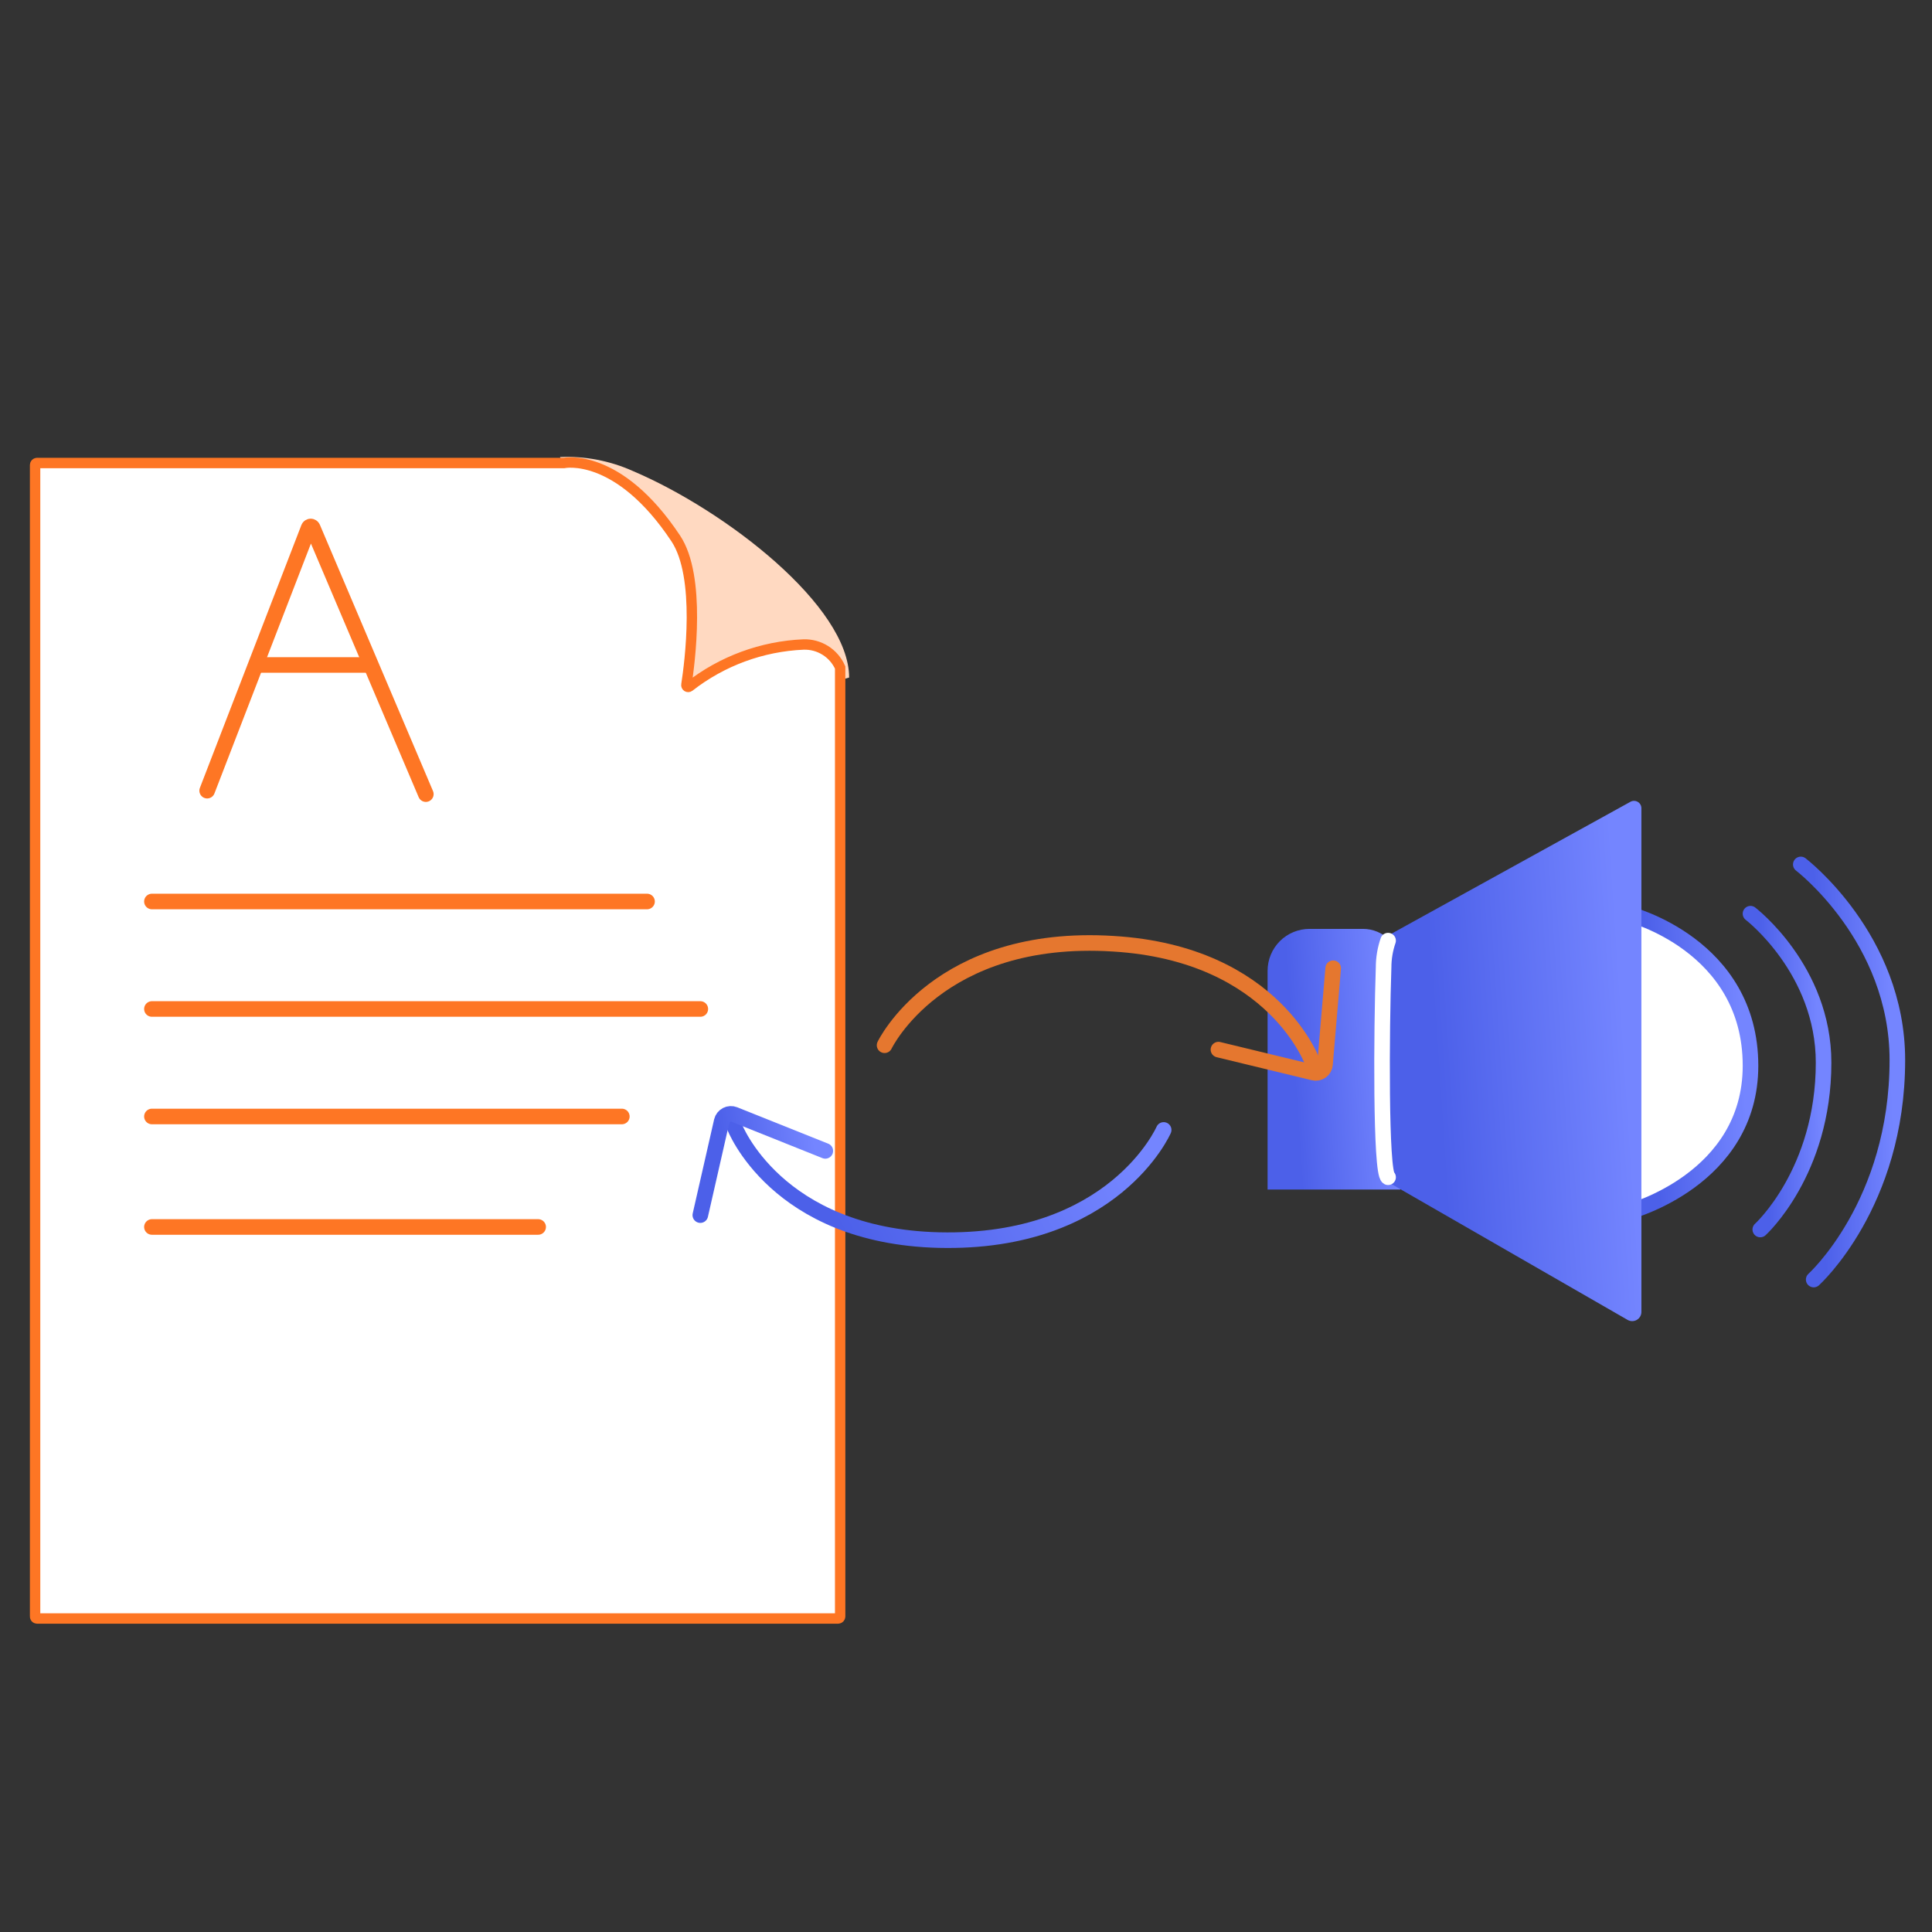 <svg width="186" height="186" viewBox="0 0 186 186" fill="none" xmlns="http://www.w3.org/2000/svg">
<rect x="0" y="0" width="186" height="186" fill="#333333" stroke="none"/>
<path d="M53.915 43.999C56.33 43.898 58.735 44.361 60.94 45.351C69.87 49.151 81.748 58.347 81.748 65.228L65.948 69.804L53.915 43.999Z" fill="#FFD9C1"/>
<path d="M3.379 155.596V44.763C3.379 44.715 3.397 44.669 3.43 44.634C3.463 44.599 3.508 44.578 3.556 44.575H54.292C54.292 44.575 59.499 43.467 65.061 51.843C67.51 55.533 66.402 63.865 66.081 65.926C66.074 65.961 66.078 65.997 66.092 66.029C66.106 66.062 66.13 66.089 66.159 66.108C66.189 66.127 66.224 66.137 66.259 66.136C66.295 66.135 66.329 66.124 66.358 66.103C69.512 63.637 73.359 62.219 77.36 62.048C78.101 62.025 78.833 62.223 79.46 62.618C80.088 63.012 80.584 63.586 80.884 64.264C80.884 64.264 80.884 64.264 80.884 64.319V155.63C80.881 155.679 80.86 155.725 80.826 155.76C80.791 155.795 80.744 155.815 80.695 155.818H3.556C3.529 155.817 3.503 155.81 3.479 155.798C3.455 155.786 3.434 155.769 3.417 155.748C3.4 155.727 3.388 155.702 3.382 155.676C3.375 155.65 3.374 155.623 3.379 155.596Z" fill="white" stroke="#FE7624" stroke-miterlimit="10"/>
<path d="M156.815 87.997C156.815 87.997 168.527 90.945 168.527 102.601C168.527 113.559 156.838 116.65 156.838 116.65L156.815 87.997Z" fill="white" stroke="url(#paint0_linear_1456_4475)" stroke-width="1.5" stroke-miterlimit="10"/>
<path d="M168.526 87.964C168.526 87.964 175.562 93.349 175.562 102.302C175.562 112.839 169.468 118.368 169.468 118.368" stroke="url(#paint1_linear_1456_4475)" stroke-width="1.5" stroke-miterlimit="10" stroke-linecap="round"/>
<path d="M173.369 83.222C173.369 83.222 182.665 90.313 182.665 102.058C182.665 115.919 174.61 123.187 174.61 123.187" stroke="url(#paint2_linear_1456_4475)" stroke-width="1.5" stroke-miterlimit="10" stroke-linecap="round"/>
<path d="M126.079 89.427H131.209C131.686 89.425 132.159 89.519 132.6 89.702C133.04 89.885 133.44 90.154 133.775 90.494C134.11 90.833 134.374 91.236 134.552 91.679C134.73 92.121 134.818 92.595 134.81 93.072V114.523H122.035V93.471C122.034 92.939 122.137 92.413 122.34 91.922C122.543 91.43 122.841 90.984 123.216 90.608C123.592 90.232 124.039 89.934 124.53 89.732C125.021 89.529 125.548 89.425 126.079 89.427Z" fill="url(#paint3_linear_1456_4475)"/>
<path d="M133.714 90.025L156.982 77.183C157.089 77.126 157.21 77.098 157.332 77.101C157.453 77.104 157.572 77.138 157.677 77.201C157.782 77.263 157.869 77.351 157.929 77.457C157.99 77.562 158.022 77.682 158.023 77.804V126.312C158.022 126.466 157.98 126.616 157.903 126.749C157.825 126.882 157.714 126.992 157.581 127.069C157.448 127.147 157.298 127.188 157.144 127.189C156.99 127.19 156.839 127.152 156.705 127.077L133.592 113.781L133.714 90.025Z" fill="url(#paint4_linear_1456_4475)"/>
<path d="M133.636 90.557C133.351 91.384 133.205 92.253 133.204 93.127C132.994 99.122 132.905 112.905 133.636 113.337" stroke="white" stroke-width="1.5" stroke-miterlimit="10" stroke-linecap="round"/>
<path d="M14.626 86.79H62.292" stroke="#FE7624" stroke-width="1.5" stroke-miterlimit="10" stroke-linecap="round"/>
<path d="M14.626 118.124H51.81" stroke="#FE7624" stroke-width="1.5" stroke-miterlimit="10" stroke-linecap="round"/>
<path d="M14.626 97.138H67.422" stroke="#FE7624" stroke-width="1.5" stroke-miterlimit="10" stroke-linecap="round"/>
<path d="M14.626 107.487H59.866" stroke="#FE7624" stroke-width="1.5" stroke-miterlimit="10" stroke-linecap="round"/>
<path d="M85.161 100.629C85.161 100.629 90.335 89.803 107.166 90.856C122.844 91.798 126.456 102.49 126.456 102.49" stroke="#E5772F" stroke-width="1.5" stroke-miterlimit="10" stroke-linecap="round"/>
<path d="M112.03 108.783C112.03 108.783 107.243 119.786 90.39 119.387C74.69 118.999 70.701 108.44 70.701 108.44" stroke="url(#paint5_linear_1456_4475)" stroke-width="1.5" stroke-miterlimit="10" stroke-linecap="round"/>
<path d="M117.304 101.05L126.456 103.266C126.582 103.299 126.714 103.303 126.842 103.279C126.97 103.255 127.092 103.203 127.197 103.127C127.303 103.051 127.391 102.952 127.454 102.838C127.518 102.725 127.555 102.598 127.564 102.468L128.35 93.216" stroke="#E5772F" stroke-width="1.5" stroke-miterlimit="10" stroke-linecap="round"/>
<path d="M79.455 110.8L70.702 107.299C70.581 107.251 70.451 107.229 70.321 107.236C70.191 107.242 70.064 107.277 69.948 107.336C69.832 107.396 69.731 107.48 69.651 107.583C69.571 107.685 69.513 107.804 69.483 107.93L67.422 116.983" stroke="url(#paint6_linear_1456_4475)" stroke-width="1.5" stroke-miterlimit="10" stroke-linecap="round"/>
<path d="M19.944 76.12L29.717 50.813C29.733 50.775 29.76 50.742 29.794 50.719C29.829 50.697 29.869 50.684 29.911 50.684C29.952 50.684 29.993 50.697 30.027 50.719C30.062 50.742 30.089 50.775 30.105 50.813L40.996 76.452" stroke="#FE7624" stroke-width="1.5" stroke-miterlimit="10" stroke-linecap="round"/>
<path d="M24.819 64.02H35.6" stroke="#FE7624" stroke-width="1.5" stroke-miterlimit="10" stroke-linecap="round"/>
<defs>
<linearGradient id="paint0_linear_1456_4475" x1="159.873" y1="116.65" x2="168.603" y2="116.163" gradientUnits="userSpaceOnUse">
<stop stop-color="#4C60E9"/>
<stop offset="1" stop-color="#7485FF"/>
</linearGradient>
<linearGradient id="paint1_linear_1456_4475" x1="170.363" y1="118.368" x2="175.619" y2="118.202" gradientUnits="userSpaceOnUse">
<stop stop-color="#4C60E9"/>
<stop offset="1" stop-color="#7485FF"/>
</linearGradient>
<linearGradient id="paint2_linear_1456_4475" x1="175.796" y1="123.187" x2="182.74" y2="122.967" gradientUnits="userSpaceOnUse">
<stop stop-color="#4C60E9"/>
<stop offset="1" stop-color="#7485FF"/>
</linearGradient>
<linearGradient id="paint3_linear_1456_4475" x1="125.371" y1="114.523" x2="134.877" y2="113.862" gradientUnits="userSpaceOnUse">
<stop stop-color="#4C60E9"/>
<stop offset="1" stop-color="#7485FF"/>
</linearGradient>
<linearGradient id="paint4_linear_1456_4475" x1="139.971" y1="127.189" x2="158.157" y2="125.978" gradientUnits="userSpaceOnUse">
<stop stop-color="#4C60E9"/>
<stop offset="1" stop-color="#7485FF"/>
</linearGradient>
<linearGradient id="paint5_linear_1456_4475" x1="81.493" y1="119.398" x2="105.914" y2="106.819" gradientUnits="userSpaceOnUse">
<stop stop-color="#4C60E9"/>
<stop offset="1" stop-color="#7485FF"/>
</linearGradient>
<linearGradient id="paint6_linear_1456_4475" x1="70.564" y1="116.983" x2="79.312" y2="115.508" gradientUnits="userSpaceOnUse">
<stop stop-color="#4C60E9"/>
<stop offset="1" stop-color="#7485FF"/>
</linearGradient>
</defs>
</svg>

